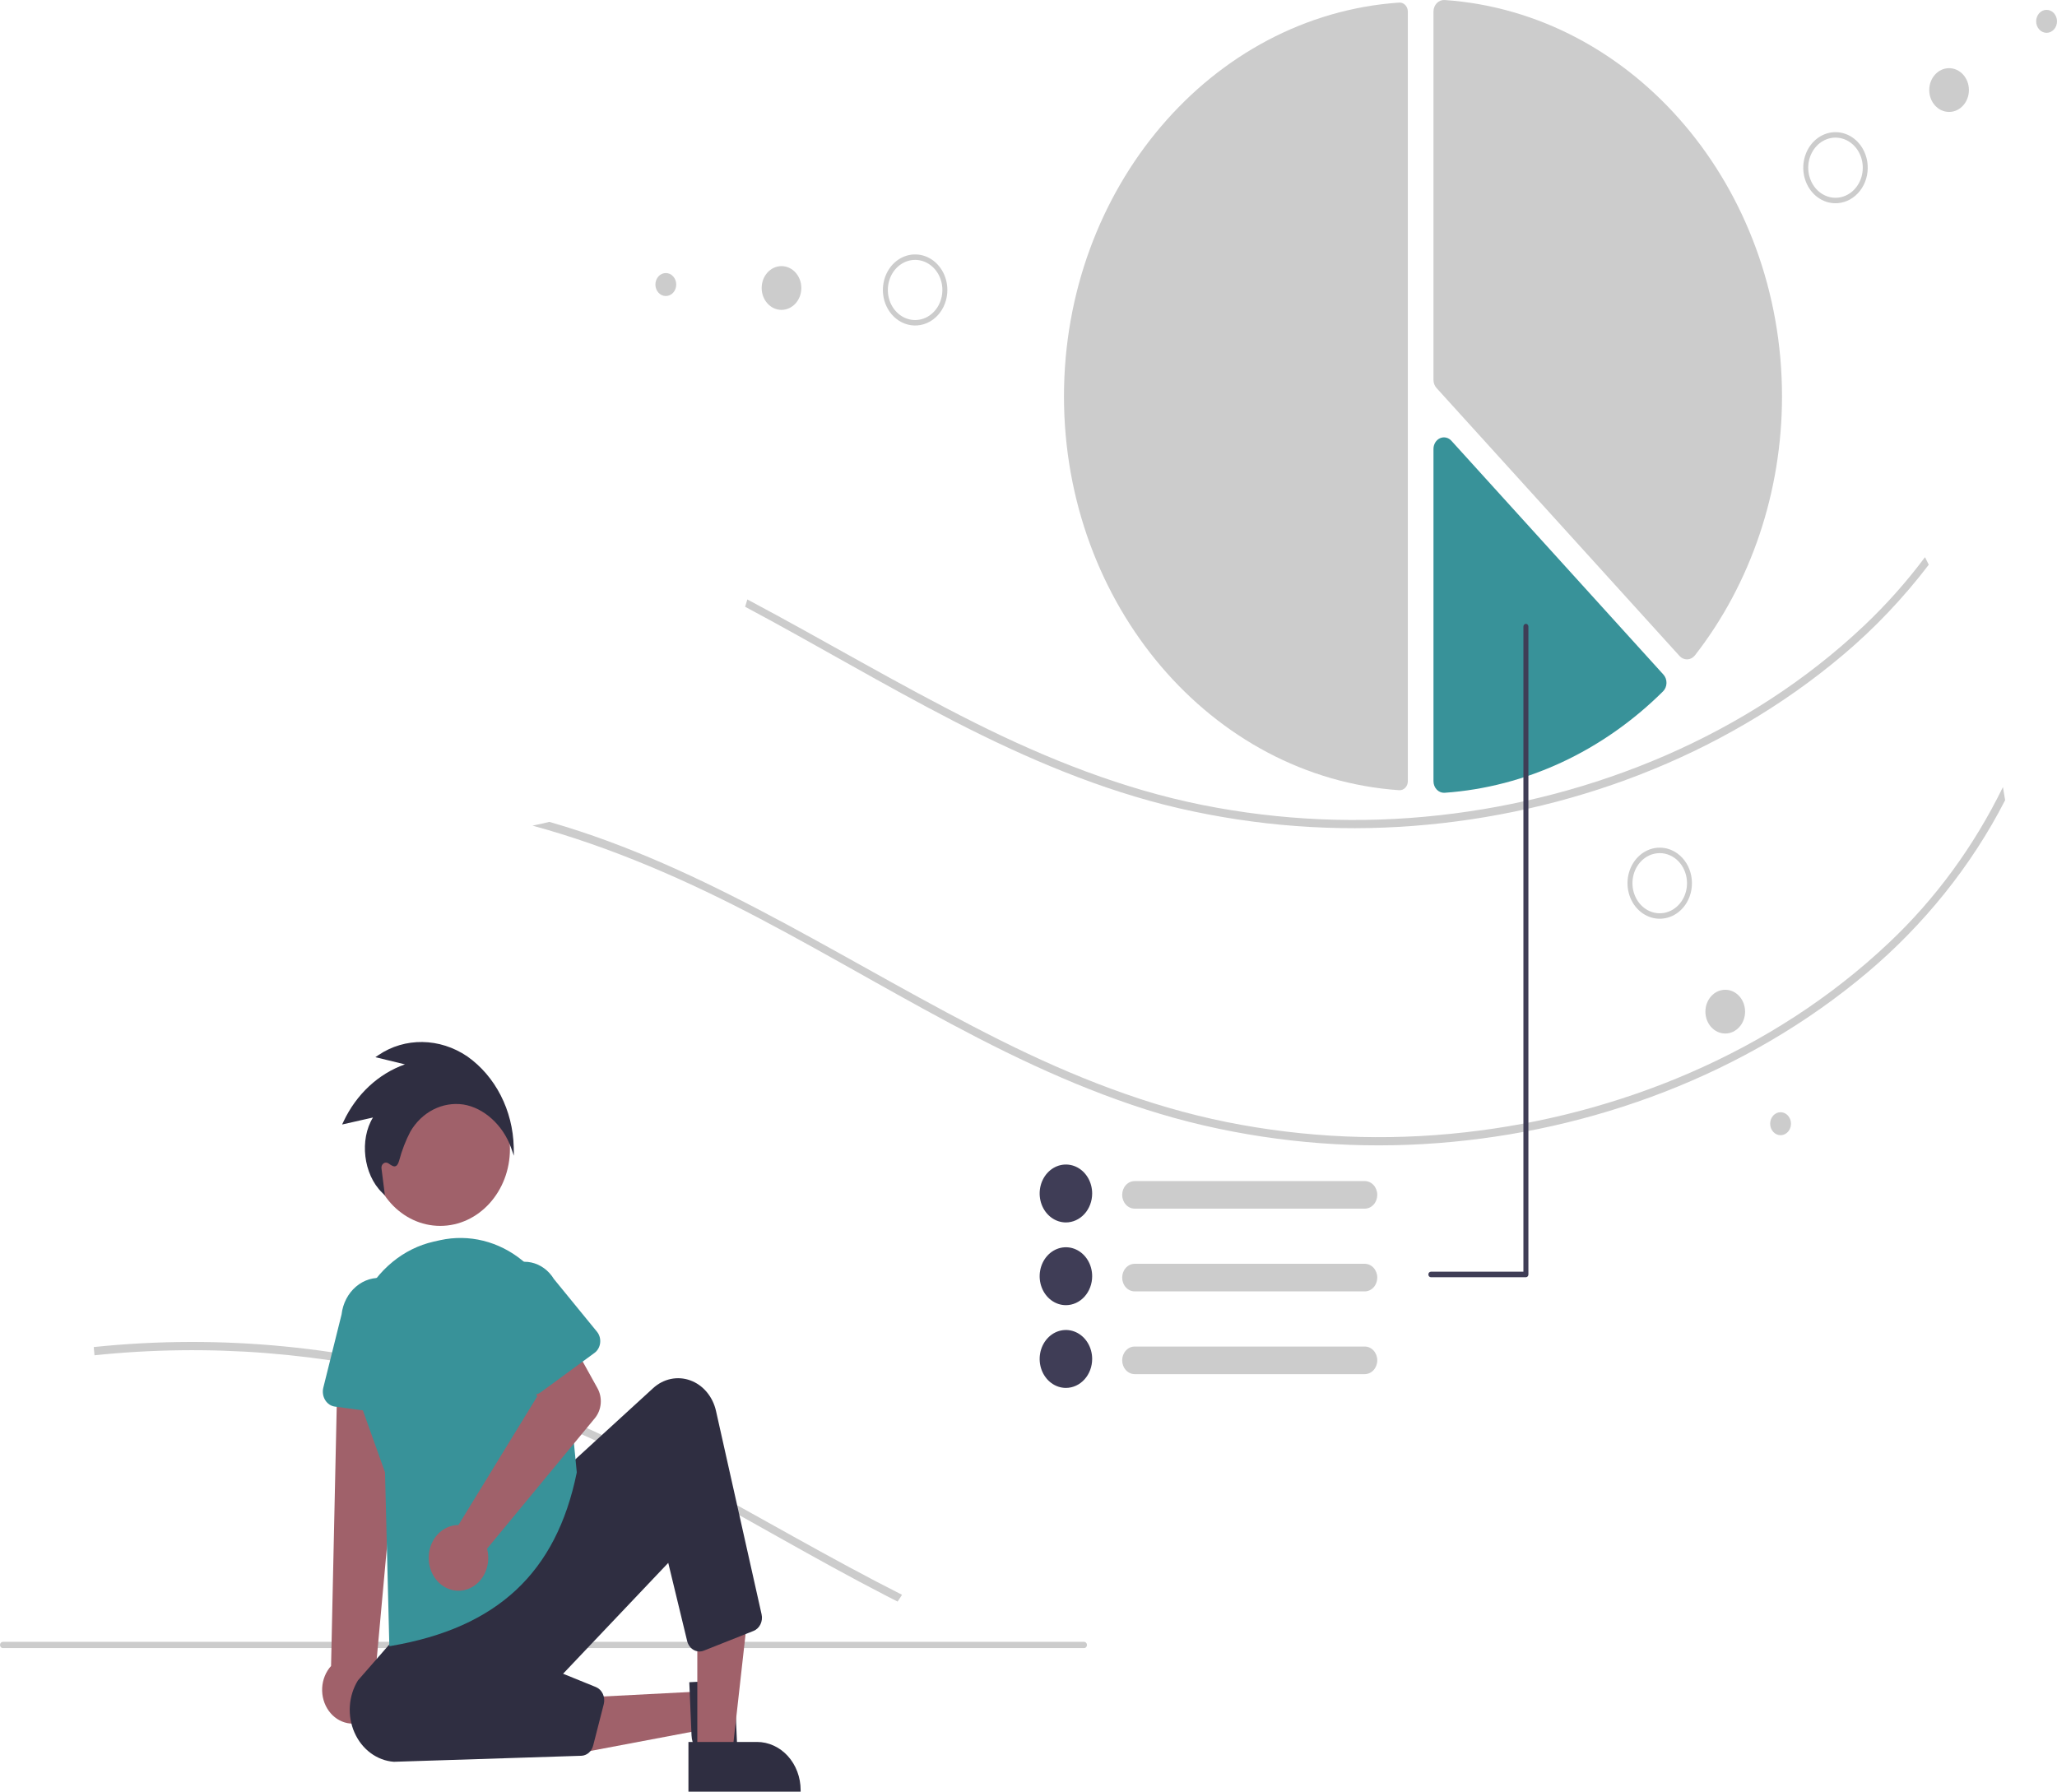 <svg width="264" height="230" viewBox="0 0 264 230" fill="none" xmlns="http://www.w3.org/2000/svg">
<g clip-path="url(#clip0_90_547)">
<path d="M247.543 72.48C244.278 76.758 240.6 80.631 236.573 84.029C220.888 97.294 201.021 104.489 181.422 105.998C171.35 106.779 161.228 106.02 151.343 103.745C141.287 101.422 131.696 97.33 122.407 92.55C113.373 87.9 104.606 82.657 95.632 77.877C95.727 77.565 95.823 77.252 95.915 76.937C105.7 82.13 115.285 87.854 125.185 92.802C134.512 97.466 144.167 101.271 154.265 103.306C164.339 105.323 174.621 105.767 184.808 104.626C204.353 102.457 224.236 94.505 239.262 80.278C242.084 77.607 244.692 74.674 247.059 71.511C247.221 71.834 247.383 72.157 247.543 72.48Z" fill="#CCCCCC"/>
<path d="M179.633 0.33C179.61 0.33 179.587 0.331 179.565 0.333C155.446 1.999 136.553 24.2 136.553 50.876C136.553 77.553 155.446 99.754 179.565 101.42C179.709 101.431 179.853 101.408 179.989 101.355C180.125 101.301 180.249 101.217 180.354 101.107C180.459 101 180.542 100.869 180.599 100.725C180.656 100.58 180.685 100.424 180.685 100.266V1.487C180.684 1.18 180.573 0.886 180.376 0.669C180.179 0.452 179.911 0.33 179.633 0.33Z" fill="#CCCCCC"/>
<path d="M216.509 84.629C216.151 84.629 215.808 84.472 215.555 84.194L184.37 49.803C184.245 49.665 184.145 49.502 184.078 49.322C184.01 49.141 183.975 48.948 183.976 48.753V1.487C183.975 1.284 184.012 1.083 184.085 0.897C184.158 0.711 184.266 0.544 184.4 0.405C184.535 0.265 184.695 0.157 184.869 0.088C185.043 0.019 185.229 -0.01 185.414 0.003C209.689 1.68 228.706 24.026 228.706 50.876C228.706 63.072 224.742 74.865 217.531 84.112C217.41 84.267 217.261 84.393 217.094 84.482C216.926 84.57 216.744 84.62 216.559 84.628C216.542 84.629 216.526 84.629 216.509 84.629Z" fill="#CCCCCC"/>
<path d="M185.328 101.752C184.983 101.752 184.652 101.608 184.401 101.348C184.266 101.21 184.159 101.042 184.086 100.856C184.012 100.669 183.975 100.468 183.976 100.265V57.619C183.976 57.325 184.055 57.038 184.203 56.794C184.351 56.55 184.561 56.36 184.807 56.247C185.053 56.135 185.323 56.105 185.585 56.163C185.846 56.22 186.086 56.361 186.274 56.569L213.487 86.579C213.616 86.722 213.718 86.892 213.786 87.08C213.853 87.267 213.886 87.468 213.881 87.669C213.876 87.871 213.834 88.07 213.758 88.253C213.682 88.436 213.572 88.6 213.436 88.735C205.689 96.428 195.815 101.013 185.411 101.75C185.383 101.752 185.355 101.752 185.328 101.752Z" fill="#389299"/>
<path d="M257.343 102.699C252.977 111.237 246.813 118.769 239.755 124.738C224.07 138.003 204.203 145.198 184.604 146.707C174.531 147.488 164.409 146.729 154.525 144.454C144.469 142.13 134.878 138.038 125.589 133.259C116.131 128.391 106.963 122.871 97.547 117.912C88.14 112.957 78.473 108.732 68.344 105.966C69.085 105.822 69.804 105.664 70.504 105.485C71.166 105.675 71.826 105.871 72.484 106.075C92.29 112.181 109.77 124.215 128.367 133.511C137.694 138.175 147.349 141.979 157.446 144.015C167.521 146.032 177.803 146.476 187.99 145.334C207.535 143.166 227.418 135.213 242.444 120.986C248.392 115.38 253.348 108.609 257.063 101.015C257.165 101.576 257.258 102.138 257.343 102.699Z" fill="#CCCCCC"/>
<path d="M60.71 177.666C80.223 183.681 97.478 195.452 115.769 204.685C115.581 204.976 115.393 205.268 115.203 205.559C114.738 205.324 114.277 205.089 113.815 204.85C104.358 199.982 95.189 194.462 85.773 189.503C76.166 184.443 66.288 180.144 55.924 177.382C41.597 173.576 26.797 172.415 12.127 173.946C12.091 173.595 12.06 173.241 12.031 172.89C28.386 171.187 44.885 172.806 60.71 177.666Z" fill="#CCCCCC"/>
<path d="M139.14 211.527H0.364C0.268 211.527 0.175 211.485 0.107 211.41C0.038 211.334 0 211.232 0 211.126C0 211.019 0.038 210.917 0.107 210.842C0.175 210.766 0.268 210.724 0.364 210.724H139.14C139.236 210.724 139.329 210.766 139.397 210.842C139.466 210.917 139.504 211.019 139.504 211.126C139.504 211.232 139.466 211.334 139.397 211.41C139.329 211.485 139.236 211.527 139.14 211.527Z" fill="#CCCCCC"/>
<path d="M56.501 157.338C61.442 157.338 65.447 152.921 65.447 147.472C65.447 142.024 61.442 137.607 56.501 137.607C51.56 137.607 47.555 142.024 47.555 147.472C47.555 152.921 51.56 157.338 56.501 157.338Z" fill="#A0616A"/>
<path d="M89.974 217.087L90.183 222.006L73.077 225.236L72.769 217.976L89.974 217.087Z" fill="#A0616A"/>
<path d="M94.245 215.609L94.719 226.792L94.538 226.801C93.132 226.903 91.732 226.53 90.525 225.731C89.433 224.964 88.804 223.901 88.754 222.738L88.465 215.908L94.245 215.609Z" fill="#2F2E41"/>
<path d="M89.495 225.182L93.961 225.181L96.085 206.186L89.494 206.187L89.495 225.182Z" fill="#A0616A"/>
<path d="M88.356 223.574L97.15 223.573C97.886 223.573 98.615 223.733 99.295 224.044C99.975 224.354 100.593 224.809 101.114 225.383C101.634 225.957 102.047 226.639 102.328 227.388C102.61 228.138 102.755 228.942 102.755 229.754V229.954L88.356 229.955L88.356 223.574Z" fill="#2F2E41"/>
<path d="M47.337 220.58C47.827 220.253 48.245 219.812 48.563 219.288C48.881 218.763 49.09 218.168 49.177 217.545C49.264 216.921 49.226 216.284 49.065 215.679C48.905 215.073 48.626 214.514 48.248 214.04L51.812 174.934L43.324 175.589L42.489 213.823C41.81 214.575 41.404 215.577 41.349 216.637C41.294 217.697 41.594 218.743 42.192 219.576C42.789 220.409 43.643 220.971 44.591 221.156C45.54 221.341 46.517 221.136 47.337 220.58Z" fill="#A0616A"/>
<path d="M51.771 181.713L42.975 180.531C42.725 180.497 42.484 180.404 42.269 180.259C42.055 180.113 41.871 179.919 41.73 179.688C41.59 179.457 41.496 179.195 41.456 178.921C41.415 178.646 41.429 178.365 41.496 178.097L43.838 168.703C44.001 167.292 44.665 166.01 45.685 165.138C46.704 164.266 47.995 163.875 49.275 164.052C50.555 164.228 51.72 164.957 52.513 166.078C53.307 167.2 53.664 168.623 53.508 170.035L53.737 179.742C53.744 180.02 53.696 180.297 53.597 180.552C53.498 180.808 53.35 181.037 53.164 181.224C52.977 181.411 52.756 181.552 52.516 181.636C52.276 181.72 52.022 181.747 51.771 181.713Z" fill="#389299"/>
<path d="M50.541 226.119C49.475 226.039 48.447 225.65 47.561 224.991C46.675 224.332 45.963 223.427 45.496 222.367C45.029 221.308 44.824 220.131 44.902 218.956C44.98 217.78 45.337 216.649 45.938 215.675L51.684 209.097L72.628 188.41L83.825 178.164C84.478 177.566 85.258 177.161 86.093 176.986C86.927 176.812 87.787 176.874 88.594 177.167C89.4 177.459 90.126 177.973 90.703 178.66C91.28 179.346 91.69 180.183 91.894 181.092L97.743 207.189C97.842 207.623 97.79 208.082 97.599 208.476C97.407 208.871 97.09 209.173 96.707 209.324L90.33 211.855C90.117 211.94 89.889 211.975 89.663 211.958C89.437 211.941 89.216 211.872 89.015 211.756C88.814 211.64 88.637 211.479 88.495 211.284C88.353 211.088 88.25 210.862 88.191 210.62L85.765 200.588L72.267 214.819L76.479 216.528C76.865 216.687 77.183 216.999 77.371 217.404C77.558 217.809 77.6 218.277 77.49 218.715L76.129 224.032C76.035 224.403 75.836 224.731 75.561 224.968C75.285 225.205 74.948 225.338 74.599 225.348L50.541 226.119Z" fill="#2F2E41"/>
<path d="M49.969 211.287L49.415 188.972L45.92 179.184C45.206 177.188 44.897 175.043 45.014 172.901C45.131 170.758 45.671 168.67 46.596 166.782C47.522 164.894 48.81 163.251 50.371 161.97C51.932 160.688 53.729 159.799 55.635 159.363C55.922 159.297 56.209 159.233 56.495 159.17C58.323 158.77 60.207 158.796 62.025 159.247C63.843 159.698 65.556 160.564 67.053 161.789C68.549 163.014 69.797 164.571 70.715 166.359C71.633 168.148 72.202 170.128 72.384 172.174L74.026 188.973L74.02 189.005C71.401 201.85 63.824 208.919 50.173 211.252L49.969 211.287Z" fill="#389299"/>
<path d="M58.233 195.786C58.432 195.753 58.634 195.736 58.835 195.737L68.946 179.229L67.031 174.875L72.613 170.829L76.682 178.174C77.011 178.768 77.156 179.463 77.096 180.155C77.036 180.847 76.774 181.499 76.35 182.014L62.511 198.769C62.729 199.591 62.714 200.467 62.469 201.279C62.224 202.092 61.761 202.803 61.141 203.318C60.52 203.833 59.773 204.127 58.997 204.162C58.221 204.197 57.454 203.971 56.798 203.513C56.141 203.056 55.627 202.389 55.323 201.601C55.019 200.813 54.939 199.942 55.095 199.103C55.251 198.264 55.635 197.498 56.195 196.905C56.756 196.313 57.467 195.922 58.233 195.786Z" fill="#A0616A"/>
<path d="M68.062 178.922C67.835 178.853 67.624 178.73 67.444 178.562C67.264 178.394 67.12 178.186 67.02 177.95L63.523 169.739C62.856 168.632 62.614 167.279 62.851 165.976C63.087 164.673 63.783 163.526 64.784 162.788C65.786 162.049 67.013 161.779 68.195 162.036C69.377 162.293 70.419 163.056 71.091 164.159L76.616 170.92C76.774 171.113 76.892 171.341 76.962 171.589C77.033 171.837 77.054 172.099 77.025 172.356C76.995 172.614 76.916 172.862 76.791 173.083C76.667 173.303 76.502 173.492 76.305 173.636L69.41 178.687C69.214 178.831 68.992 178.927 68.759 178.967C68.526 179.008 68.288 178.992 68.062 178.922Z" fill="#389299"/>
<path d="M175.157 155.125H145.628C145.202 155.125 144.794 154.939 144.493 154.607C144.192 154.275 144.023 153.825 144.023 153.355C144.023 152.886 144.192 152.436 144.493 152.104C144.794 151.772 145.202 151.586 145.628 151.586H175.157C175.582 151.586 175.991 151.772 176.292 152.104C176.593 152.436 176.762 152.886 176.762 153.355C176.762 153.825 176.593 154.275 176.292 154.607C175.991 154.939 175.582 155.125 175.157 155.125Z" fill="#CCCCCC"/>
<path d="M136.801 156.895C136.134 156.895 135.483 156.677 134.929 156.269C134.374 155.86 133.942 155.28 133.687 154.601C133.432 153.922 133.366 153.174 133.496 152.453C133.626 151.732 133.947 151.07 134.418 150.55C134.889 150.031 135.49 149.677 136.144 149.533C136.797 149.39 137.475 149.464 138.091 149.745C138.707 150.026 139.233 150.502 139.603 151.114C139.973 151.725 140.171 152.443 140.171 153.179C140.17 154.164 139.815 155.109 139.183 155.805C138.551 156.502 137.694 156.894 136.801 156.895Z" fill="#3F3D56"/>
<path d="M175.157 165.744H145.628C145.202 165.744 144.794 165.558 144.493 165.226C144.192 164.894 144.023 164.444 144.023 163.974C144.023 163.505 144.192 163.055 144.493 162.723C144.794 162.391 145.202 162.204 145.628 162.204H175.157C175.582 162.204 175.991 162.391 176.292 162.723C176.593 163.055 176.762 163.505 176.762 163.974C176.762 164.444 176.593 164.894 176.292 165.226C175.991 165.558 175.582 165.744 175.157 165.744Z" fill="#CCCCCC"/>
<path d="M136.801 167.514C136.134 167.514 135.483 167.296 134.929 166.888C134.374 166.479 133.942 165.899 133.687 165.22C133.432 164.54 133.366 163.793 133.496 163.072C133.626 162.351 133.947 161.689 134.418 161.169C134.889 160.649 135.49 160.296 136.144 160.152C136.797 160.009 137.475 160.082 138.091 160.364C138.707 160.645 139.233 161.121 139.603 161.732C139.973 162.344 140.171 163.062 140.171 163.797C140.17 164.783 139.815 165.727 139.183 166.424C138.551 167.121 137.695 167.513 136.801 167.514Z" fill="#3F3D56"/>
<path d="M175.157 176.363H145.628C145.202 176.363 144.794 176.176 144.493 175.845C144.192 175.513 144.023 175.062 144.023 174.593C144.023 174.124 144.192 173.674 144.493 173.342C144.794 173.01 145.202 172.823 145.628 172.823H175.157C175.582 172.823 175.991 173.01 176.292 173.342C176.593 173.674 176.762 174.124 176.762 174.593C176.762 175.062 176.593 175.513 176.292 175.845C175.991 176.176 175.582 176.363 175.157 176.363Z" fill="#CCCCCC"/>
<path d="M136.801 178.133C136.134 178.133 135.483 177.915 134.929 177.506C134.374 177.098 133.942 176.518 133.687 175.838C133.432 175.159 133.366 174.412 133.496 173.691C133.626 172.97 133.947 172.308 134.418 171.788C134.889 171.268 135.49 170.914 136.144 170.771C136.797 170.628 137.475 170.701 138.091 170.983C138.707 171.264 139.233 171.74 139.603 172.351C139.973 172.963 140.171 173.681 140.171 174.416C140.17 175.402 139.815 176.346 139.183 177.043C138.551 177.74 137.694 178.132 136.801 178.133Z" fill="#3F3D56"/>
<path d="M183.641 163.926H195.838C195.923 163.926 196.004 163.889 196.065 163.823C196.125 163.756 196.159 163.666 196.159 163.573V80.419C196.159 80.326 196.125 80.236 196.065 80.169C196.004 80.103 195.923 80.066 195.838 80.066C195.753 80.066 195.671 80.103 195.611 80.169C195.55 80.236 195.517 80.326 195.517 80.419V163.219H183.641C183.599 163.218 183.557 163.227 183.518 163.245C183.479 163.263 183.443 163.289 183.413 163.322C183.383 163.355 183.36 163.394 183.343 163.437C183.327 163.48 183.319 163.526 183.319 163.573C183.319 163.619 183.327 163.665 183.343 163.708C183.36 163.751 183.383 163.79 183.413 163.823C183.443 163.856 183.479 163.882 183.518 163.9C183.557 163.918 183.599 163.927 183.641 163.926Z" fill="#3F3D56"/>
<path d="M235.904 26.072C235.089 26.144 234.272 25.948 233.557 25.509C232.843 25.069 232.262 24.406 231.889 23.603C231.517 22.8 231.368 21.892 231.463 20.996C231.558 20.1 231.891 19.255 232.421 18.568C232.952 17.88 233.655 17.382 234.442 17.136C235.229 16.889 236.064 16.905 236.843 17.183C237.622 17.46 238.308 17.985 238.816 18.693C239.324 19.401 239.63 20.258 239.696 21.158C239.784 22.364 239.434 23.559 238.723 24.481C238.012 25.402 236.998 25.974 235.904 26.072ZM235.853 25.372C236.543 25.311 237.201 25.025 237.744 24.551C238.287 24.078 238.69 23.437 238.903 22.71C239.116 21.984 239.128 21.204 238.939 20.469C238.75 19.735 238.368 19.079 237.84 18.584C237.313 18.089 236.665 17.778 235.977 17.69C235.289 17.601 234.593 17.74 233.977 18.088C233.361 18.436 232.852 18.977 232.515 19.644C232.178 20.311 232.027 21.073 232.083 21.834C232.12 22.339 232.247 22.832 232.456 23.283C232.665 23.734 232.953 24.136 233.304 24.464C233.654 24.793 234.059 25.042 234.496 25.198C234.934 25.354 235.395 25.413 235.853 25.372Z" fill="#CCCCCC"/>
<path d="M250.149 14.366C251.555 14.366 252.695 13.108 252.695 11.558C252.695 10.008 251.555 8.75 250.149 8.75C248.743 8.75 247.603 10.008 247.603 11.558C247.603 13.108 248.743 14.366 250.149 14.366Z" fill="#CCCCCC"/>
<path d="M262.663 4.212C263.401 4.212 264 3.552 264 2.737C264 1.923 263.401 1.263 262.663 1.263C261.924 1.263 261.325 1.923 261.325 2.737C261.325 3.552 261.924 4.212 262.663 4.212Z" fill="#CCCCCC"/>
<path d="M216.465 115.87C216.014 116.623 215.371 117.211 214.617 117.561C213.862 117.91 213.031 118.005 212.228 117.834C211.425 117.662 210.685 117.232 210.104 116.597C209.522 115.962 209.125 115.152 208.961 114.268C208.797 113.384 208.875 112.466 209.184 111.631C209.493 110.795 210.02 110.08 210.698 109.574C211.376 109.069 212.175 108.797 212.993 108.793C213.811 108.788 214.612 109.051 215.295 109.548C216.209 110.216 216.846 111.257 217.065 112.442C217.285 113.627 217.069 114.86 216.465 115.87ZM210.093 111.227C209.712 111.864 209.51 112.611 209.514 113.375C209.517 114.138 209.726 114.883 210.114 115.516C210.501 116.148 211.05 116.64 211.691 116.929C212.332 117.217 213.036 117.29 213.715 117.137C214.393 116.984 215.015 116.613 215.502 116.07C215.989 115.528 216.319 114.838 216.451 114.088C216.582 113.339 216.509 112.563 216.241 111.859C215.973 111.155 215.521 110.555 214.944 110.134C214.169 109.571 213.223 109.369 212.314 109.574C211.404 109.779 210.606 110.373 210.093 111.227Z" fill="#CCCCCC"/>
<path d="M221.422 132.648C222.828 132.648 223.968 131.391 223.968 129.841C223.968 128.29 222.828 127.033 221.422 127.033C220.016 127.033 218.876 128.29 218.876 129.841C218.876 131.391 220.016 132.648 221.422 132.648Z" fill="#CCCCCC"/>
<path d="M228.523 145.7C229.262 145.7 229.86 145.039 229.86 144.225C229.86 143.411 229.262 142.75 228.523 142.75C227.785 142.75 227.186 143.411 227.186 144.225C227.186 145.039 227.785 145.7 228.523 145.7Z" fill="#CCCCCC"/>
<path d="M113.744 39.247C113.38 38.439 113.241 37.53 113.346 36.635C113.45 35.74 113.793 34.899 114.33 34.219C114.868 33.539 115.576 33.05 116.366 32.814C117.156 32.577 117.991 32.605 118.767 32.892C119.542 33.18 120.223 33.714 120.723 34.428C121.223 35.143 121.52 36.004 121.576 36.904C121.632 37.805 121.445 38.703 121.038 39.486C120.631 40.269 120.022 40.901 119.29 41.302C118.307 41.839 117.171 41.925 116.132 41.539C115.092 41.154 114.233 40.33 113.744 39.247ZM120.583 35.499C120.275 34.815 119.79 34.248 119.19 33.868C118.589 33.488 117.9 33.313 117.209 33.365C116.518 33.418 115.857 33.695 115.309 34.161C114.761 34.628 114.351 35.263 114.131 35.987C113.91 36.711 113.889 37.49 114.07 38.227C114.252 38.964 114.627 39.625 115.149 40.127C115.671 40.629 116.316 40.948 117.002 41.045C117.689 41.143 118.387 41.014 119.007 40.674C119.837 40.217 120.47 39.416 120.765 38.446C121.061 37.476 120.996 36.416 120.583 35.499Z" fill="#CCCCCC"/>
<path d="M100.299 39.771C101.705 39.771 102.845 38.514 102.845 36.964C102.845 35.413 101.705 34.156 100.299 34.156C98.893 34.156 97.754 35.413 97.754 36.964C97.754 38.514 98.893 39.771 100.299 39.771Z" fill="#CCCCCC"/>
<path d="M85.453 37.994C86.192 37.994 86.79 37.334 86.79 36.519C86.79 35.705 86.192 35.044 85.453 35.044C84.715 35.044 84.116 35.705 84.116 36.519C84.116 37.334 84.715 37.994 85.453 37.994Z" fill="#CCCCCC"/>
<path d="M65.955 148.336L65.582 147.288C64.553 144.396 62.093 142.173 59.46 141.757C58.147 141.567 56.811 141.793 55.61 142.407C54.408 143.022 53.389 144 52.671 145.228C52.062 146.393 51.582 147.634 51.239 148.924C51.122 149.309 51.004 149.587 50.776 149.671C50.521 149.772 50.266 149.599 49.844 149.31C49.75 149.246 49.642 149.212 49.531 149.214C49.42 149.215 49.312 149.251 49.219 149.318C49.127 149.384 49.053 149.478 49.007 149.589C48.961 149.7 48.944 149.823 48.959 149.944L49.401 153.427L49.031 153.063C46.623 150.699 46.128 146.25 47.868 143.428L43.908 144.325L44.086 143.949C45.731 140.449 48.566 137.809 51.97 136.607L48.177 135.686L48.561 135.425C51.957 133.118 56.438 133.183 59.976 135.587C61.752 136.842 63.224 138.557 64.262 140.583C65.301 142.609 65.874 144.884 65.933 147.21L65.955 148.336Z" fill="#2F2E41"/>
</g>
<defs>
<clipPath id="clip0_90_547">
<rect width="264" height="230" fill="white"/>
</clipPath>
</defs>
</svg>

